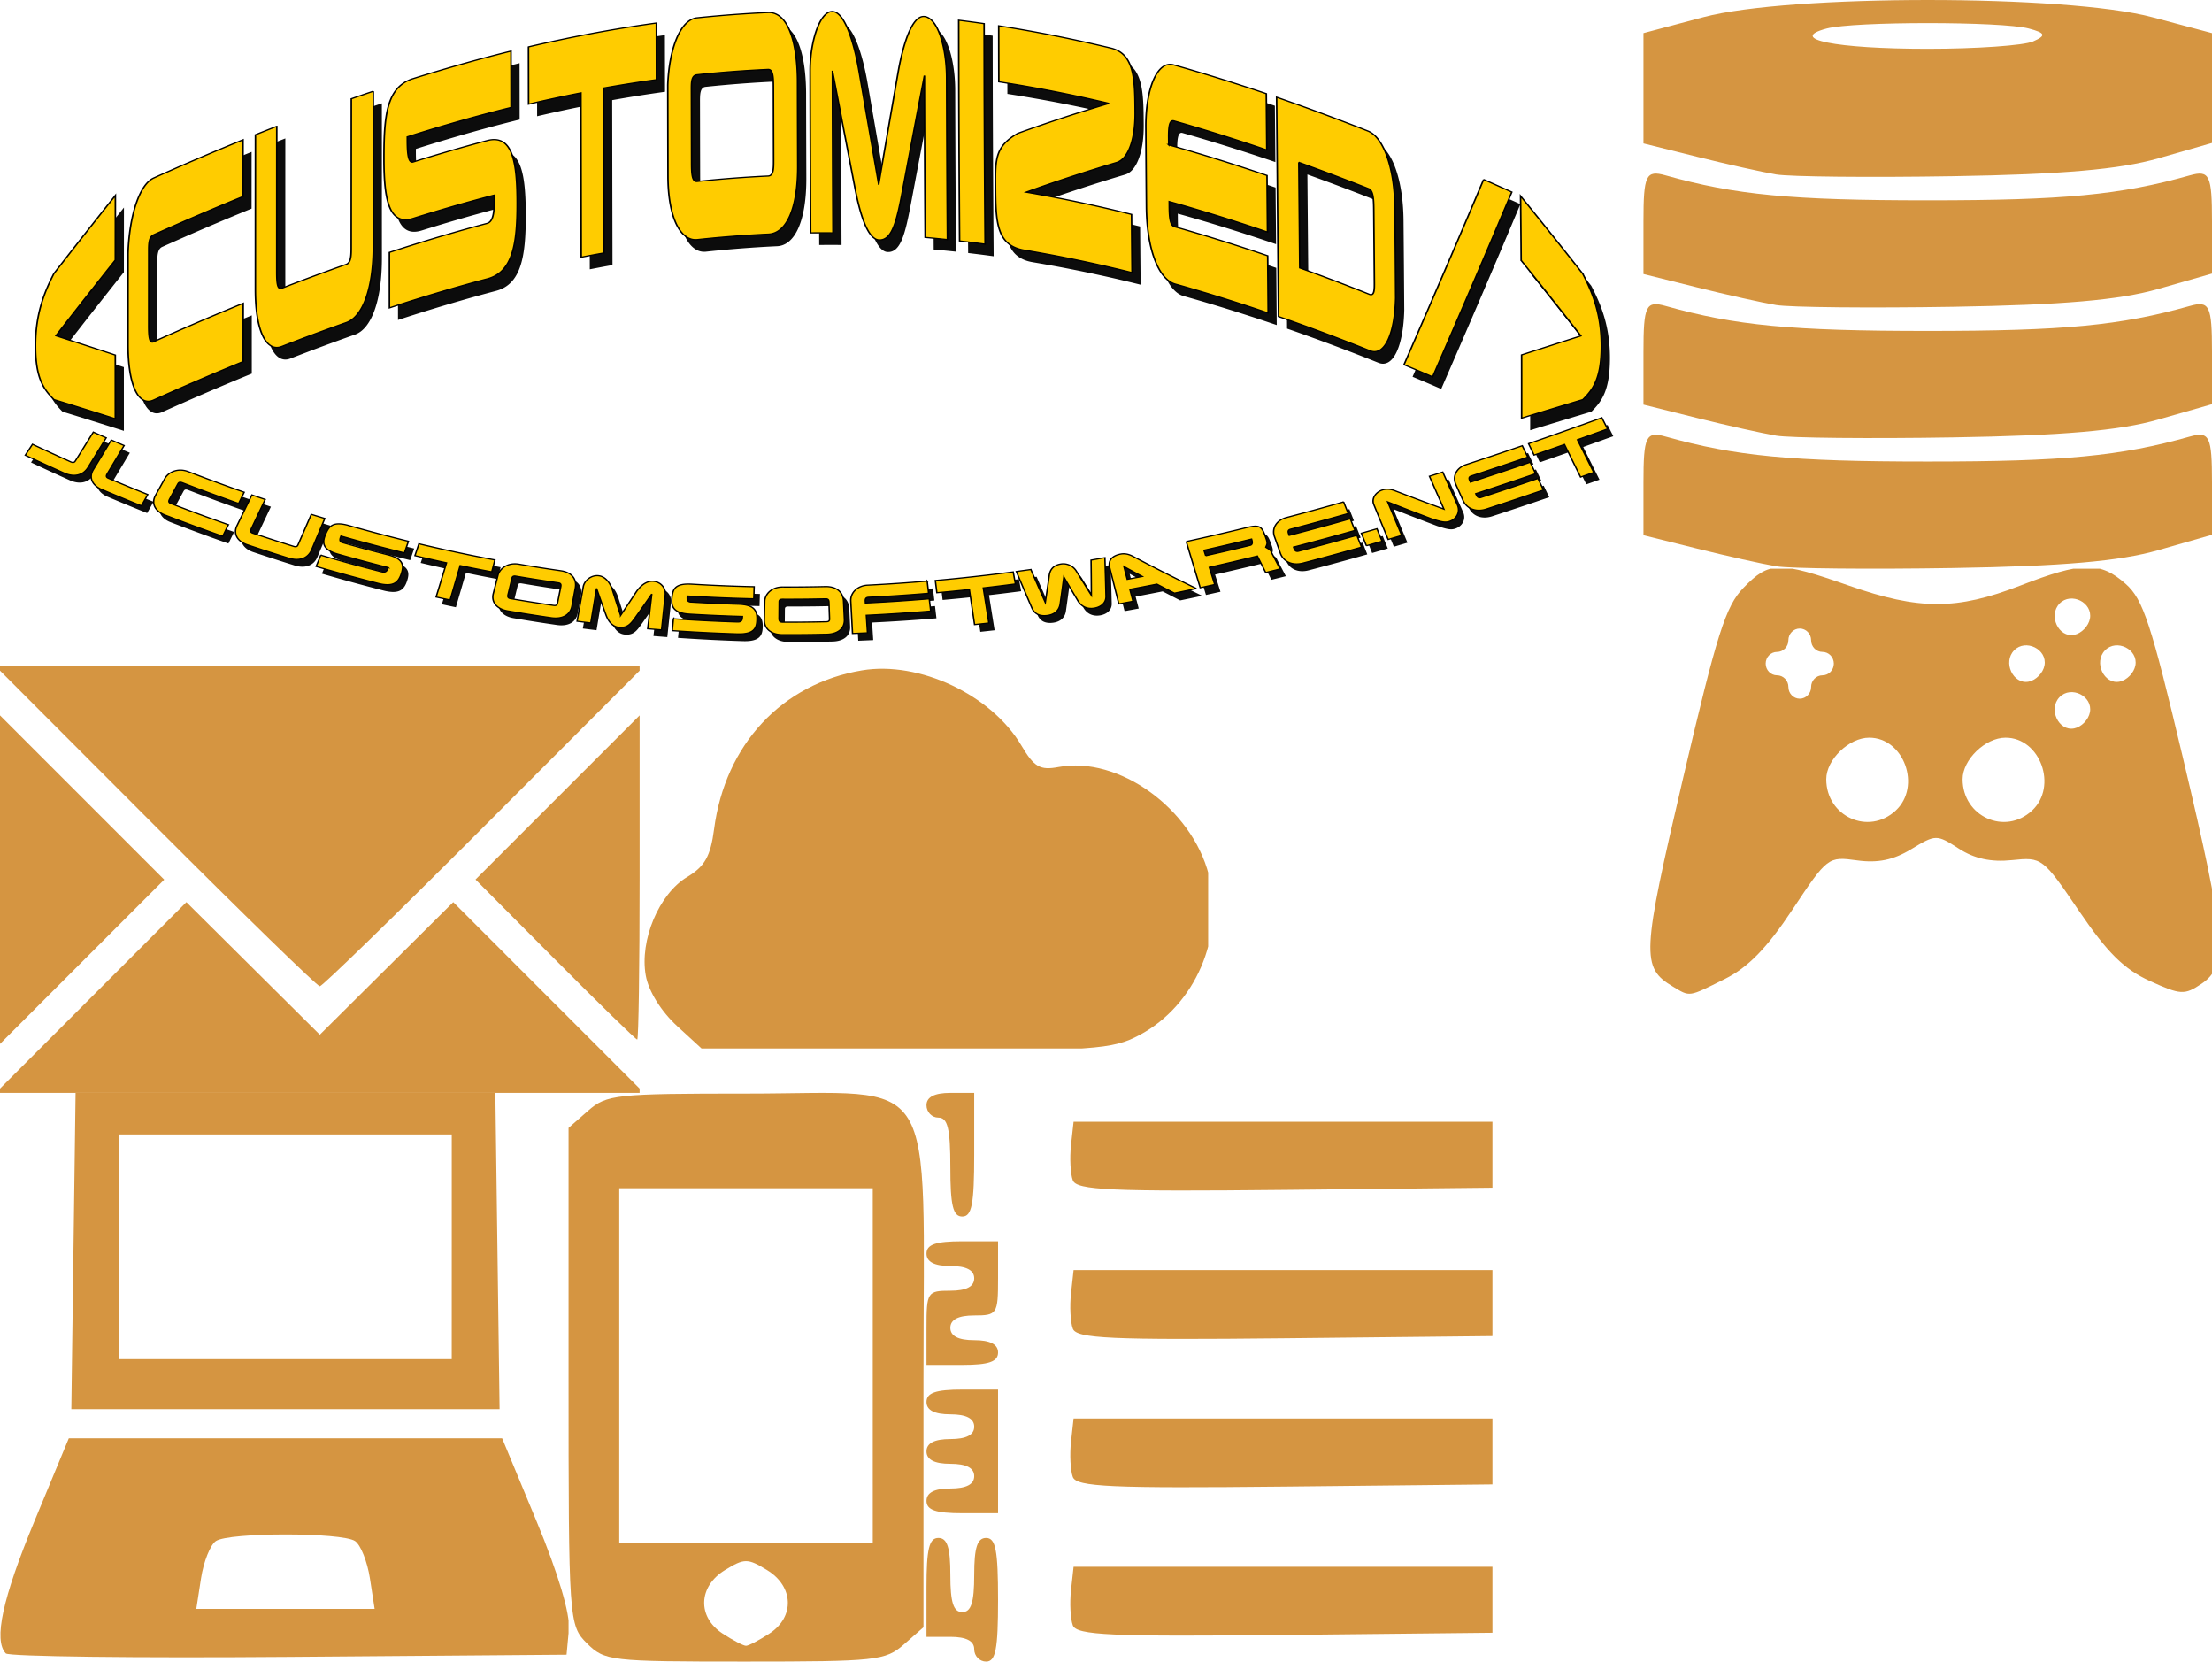<?xml version="1.0" encoding="UTF-8" standalone="no"?><svg width="249" height="187" viewBox="0 0 249 187" xmlns="http://www.w3.org/2000/svg" xmlns:xlink="http://www.w3.org/1999/xlink"><svg width="185" height="75" viewBox="0 0 48.948 19.844" id="custom-software" xmlns="http://www.w3.org/2000/svg"><defs><filter id="aa" x="-.016" width="1.033" y="-.049" height="1.098" color-interpolation-filters="sRGB"><feGaussianBlur stdDeviation="1.818"/></filter><filter id="ab" x="-.014" width="1.028" y="-.086" height="1.172" color-interpolation-filters="sRGB"><feGaussianBlur stdDeviation="1.701"/></filter></defs><g font-weight="400" font-family="Terminator Real NFI" letter-spacing="0" word-spacing="0" stroke-width=".265"><g transform="matrix(.175 0 0 .136 -1.345 -24.923)" style="line-height:1.25;-inkscape-font-specification:'Terminator Real NFI, Normal';font-variant-ligatures:normal;font-variant-caps:normal;font-variant-numeric:normal;font-feature-settings:normal;text-align:start" aria-label="&lt;CUSTOMIZED/>" font-size="19.756" opacity=".95" filter="url(#aa)"><path style="-inkscape-font-specification:'Terminator Real NFI, Normal';font-variant-ligatures:normal;font-variant-caps:normal;font-variant-numeric:normal;font-feature-settings:normal;text-align:start" d="M28.769 242.85a1752.994 1752.994 0 0 0-10.11 16.566c3.35 1.383 6.716 2.79 10.106 4.23 0 4.65.002 9.298.004 13.947a1025.482 1025.482 0 0 0-10.452-4.2c-1.74-2.27-3.132-4.619-3.132-11.799 0-6.851 1.447-11.585 3.135-15.796 3.463-5.734 6.95-11.438 10.458-17.1l-.01 14.153zM35.269 260.744c-.722.417-.815-1.238-.814-3.607l.003-16.183c0-1.578.002-3.159.834-3.639a431.797 431.797 0 0 1 15.207-8.38l.005-12.424a433.412 433.412 0 0 0-15.185 8.357c-2.498 1.438-4.178 8.485-4.384 16.5-.003 6.648-.004 13.293-.004 19.938 0 9.081 1.806 13.662 4.359 12.185a425.904 425.904 0 0 1 15.245-8.427l-.001-12.75a428.131 428.131 0 0 0-15.265 8.43zM68.915 239.99c0 1.775.001 3.415-.854 3.803a326.04 326.04 0 0 0-10.98 5.234c-.745.372-.84-1.287-.84-3.653 0-10.6.001-21.203.005-31.807a364.621 364.621 0 0 0-3.63 1.847c-.006 11.307-.009 22.612-.009 33.915 0 9.071 1.86 13.751 4.495 12.435a324.992 324.992 0 0 1 11.001-5.247c2.762-1.252 4.582-7.35 4.579-16.744-.004-11.297-.006-22.593-.007-33.89a298.26 298.26 0 0 0-3.743 1.65l-.017 32.458zM92.054 216.685c4.418-1.502 5.104 5.003 5.113 13.702.01 8.765-.704 15.08-5.047 16.554a222.932 222.932 0 0 0-6.384 2.276 268.822 268.822 0 0 0-10.315 4.099l-.005-12.15a269.194 269.194 0 0 1 10.311-4.097 230.59 230.59 0 0 1 6.303-2.248c1.214-.413 1.233-2.974 1.25-6.201a221.028 221.028 0 0 0-7.557 2.671c-2.1.784-4.188 1.595-6.265 2.431-4.148 1.67-4.97-4.224-4.972-13.05-.002-9.36.423-15.726 4.96-17.55a264.862 264.862 0 0 1 8.95-3.413c2.554-.92 5.126-1.793 7.715-2.617l.014 12.343a217.24 217.24 0 0 0-10.413 3.604c-2.432.907-4.848 1.85-7.25 2.828 0 2.562.001 5.908.99 5.51a264.568 264.568 0 0 1 8.96-3.418c1.21-.435 2.424-.86 3.642-1.274zM99.084 196.17c7.15-2.157 14.42-3.925 21.764-5.222l.016 12.406c-3.01.533-6.008 1.144-8.99 1.83.015 12.036.033 24.07.053 36.105-1.291.297-2.58.608-3.865.932l-.05-35.977c-2.989.752-5.961 1.577-8.913 2.467l-.015-12.54zM144.876 203.841c-.016-9.03-1.725-15.386-5.022-15.197-4.04.231-8.071.623-12.084 1.162-2.851.383-4.758 6.818-4.978 14.728.009 6.63.02 13.257.032 19.885.016 9.06 2.09 14.343 5.007 13.945a162.11 162.11 0 0 1 12.118-1.2c3.026-.184 4.99-5.527 4.966-14.905-.016-6.14-.03-12.279-.04-18.418zm-4.076 17.142c.004 1.772.008 3.406-.928 3.463-4.043.244-8.075.645-12.09 1.192-.823.113-.932-1.575-.936-3.938-.01-5.38-.02-10.761-.027-16.142-.002-1.573-.005-3.153.945-3.281 4.02-.543 8.057-.94 12.105-1.176.872-.05.896 1.985.9 4.016.008 5.288.019 10.577.031 15.866zM150.91 236.894a144.044 144.044 0 0 0-3.801.002c-.041-11.84-.071-23.68-.09-35.518-.006-3.958.638-8.08 1.654-10.584.598-1.476 1.326-2.39 2.125-2.376.175.003.347.053.515.146 1.932 1.064 3.345 7.756 4.038 12.966-.122-.91 3.461 25.64 3.34 24.73 1.085-8.124 2.17-16.188 3.269-24.278.733-5.493 2.254-12.74 4.497-12.467 2.282.278 3.782 6.78 3.795 13.436.022 11.8.066 23.604.132 35.412a165.276 165.276 0 0 0-3.79-.475c-.06-11.814-.102-23.625-.123-35.433-1.235 8.3-2.455 16.568-3.677 24.91-1.014 6.915-1.774 11.214-4.054 11.07-2.003-.128-3.306-6.065-4.135-11.665l-3.27-21.882-.521-3.499c.02 11.836.051 23.67.096 35.505zM176.63 191.078c.014 16.087.07 32.184.167 48.29-1.444-.255-2.89-.49-4.34-.708a9490.157 9490.157 0 0 1-.153-48.325c1.445.229 2.887.477 4.326.743zM198.237 196.444c4.05 1.254 4.067 7.11 4.099 14.224.027 5.977-1.248 10.094-3.141 10.805a253.278 253.278 0 0 0-15.416 6.504 196.17 196.17 0 0 1 17.945 4.872c.026 4.247.055 8.495.086 12.743a194.765 194.765 0 0 0-18.352-4.921c-4.771-1.028-4.851-6.274-4.889-14.152-.028-5.78-.034-8.588 3.798-11.419 5.23-2.42 10.402-4.59 15.524-6.557a191.39 191.39 0 0 0-18.754-4.729c-.01-4.086-.016-8.172-.02-12.257 6.446 1.29 12.828 2.94 19.12 4.887zM224.66 206.414l.082 12.33a282.447 282.447 0 0 0-13.33-5.45c-.828-.312-1.658-.62-2.49-.924-.803-.293-.894 1.622-.883 3.698l.008 1.559a228.304 228.304 0 0 1 4.823 1.794 279.47 279.47 0 0 1 11.908 4.903l.082 12.394a272.983 272.983 0 0 0-13.344-5.441 224.667 224.667 0 0 0-3.378-1.24l.007 1.105c.015 2.339.127 4.126.912 4.41a223.778 223.778 0 0 1 3.922 1.461 270.34 270.34 0 0 1 11.916 4.896l.082 12.523a264.12 264.12 0 0 0-13.342-5.428c-.829-.31-1.66-.615-2.493-.916-2.836-1.023-4.832-7.703-4.888-16.936-.036-5.805-.068-11.608-.096-17.41-.042-8.576 2.001-14.63 4.706-13.64a233.854 233.854 0 0 1 3.912 1.456c4 1.53 7.96 3.152 11.884 4.856zM226.735 255.21a311.439 311.439 0 0 1 15.543 7.48c2.56 1.318 4.254-3.796 4.401-11.501-.035-6.566-.076-13.135-.124-19.707-.065-8.981-1.988-15.564-4.612-16.892a350.09 350.09 0 0 0-15.528-7.4c.11 16.008.216 32.015.32 48.02zm3.458-33.755a347.608 347.608 0 0 1 11.888 5.77c.742.378.85 2.119.867 4.459.038 5.331.072 10.66.103 15.989.01 1.56.018 3.117-.837 2.678a327.994 327.994 0 0 0-11.865-5.79l-.156-23.106zM266.442 227.955c-4.404 13.527-8.92 27.008-13.47 40.47a384.817 384.817 0 0 0-4.875-2.67c4.577-13.511 9.12-27.025 13.55-40.554a602.03 602.03 0 0 1 4.795 2.754zM268.033 242.926a1302.524 1302.524 0 0 1 10.171 16.52c-3.355 1.38-6.71 2.76-10.096 4.166.007 4.62.008 9.237.002 13.85 3.496-1.379 6.967-2.727 10.432-4.07 1.74-2.245 3.146-4.594 3.144-11.77-.002-6.854-1.47-11.59-3.178-15.79a1412.12 1412.12 0 0 0-10.576-17.01c.04 4.705.074 9.406.1 14.104z"/></g><g style="line-height:1.25;-inkscape-font-specification:'Terminator Real NFI, Normal';font-variant-ligatures:normal;font-variant-caps:normal;font-variant-numeric:normal;font-feature-settings:normal;text-align:start" aria-label="&lt;CUSTOMIZED/>" font-size="19.756" fill="#fc0" stroke="#000"><path style="-inkscape-font-specification:'Terminator Real NFI, Normal';font-variant-ligatures:normal;font-variant-caps:normal;font-variant-numeric:normal;font-feature-settings:normal;text-align:start" d="M28.769 242.85a1752.994 1752.994 0 0 0-10.11 16.566c3.35 1.383 6.716 2.79 10.106 4.23 0 4.65.002 9.298.004 13.947a1025.482 1025.482 0 0 0-10.452-4.2c-1.74-2.27-3.132-4.619-3.132-11.799 0-6.851 1.447-11.585 3.135-15.796 3.463-5.734 6.95-11.438 10.458-17.1l-.01 14.153zM35.269 260.744c-.722.417-.815-1.238-.814-3.607l.003-16.183c0-1.578.002-3.159.834-3.639a431.797 431.797 0 0 1 15.207-8.38l.005-12.424a433.412 433.412 0 0 0-15.185 8.357c-2.498 1.438-4.178 8.485-4.384 16.5-.003 6.648-.004 13.293-.004 19.938 0 9.081 1.806 13.662 4.359 12.185a425.904 425.904 0 0 1 15.245-8.427l-.001-12.75a428.131 428.131 0 0 0-15.265 8.43zM68.915 239.99c0 1.775.001 3.415-.854 3.803a326.04 326.04 0 0 0-10.98 5.234c-.745.372-.84-1.287-.84-3.653 0-10.6.001-21.203.005-31.807a364.621 364.621 0 0 0-3.63 1.847c-.006 11.307-.009 22.612-.009 33.915 0 9.071 1.86 13.751 4.495 12.435a324.992 324.992 0 0 1 11.001-5.247c2.762-1.252 4.582-7.35 4.579-16.744-.004-11.297-.006-22.593-.007-33.89a298.26 298.26 0 0 0-3.743 1.65l-.017 32.458zM92.054 216.685c4.418-1.502 5.104 5.003 5.113 13.702.01 8.765-.704 15.08-5.047 16.554a222.932 222.932 0 0 0-6.384 2.276 268.822 268.822 0 0 0-10.315 4.099l-.005-12.15a269.194 269.194 0 0 1 10.311-4.097 230.59 230.59 0 0 1 6.303-2.248c1.214-.413 1.233-2.974 1.25-6.201a221.028 221.028 0 0 0-7.557 2.671c-2.1.784-4.188 1.595-6.265 2.431-4.148 1.67-4.97-4.224-4.972-13.05-.002-9.36.423-15.726 4.96-17.55a264.862 264.862 0 0 1 8.95-3.413c2.554-.92 5.126-1.793 7.715-2.617l.014 12.343a217.24 217.24 0 0 0-10.413 3.604c-2.432.907-4.848 1.85-7.25 2.828 0 2.562.001 5.908.99 5.51a264.568 264.568 0 0 1 8.96-3.418c1.21-.435 2.424-.86 3.642-1.274zM99.084 196.17c7.15-2.157 14.42-3.925 21.764-5.222l.016 12.406c-3.01.533-6.008 1.144-8.99 1.83.015 12.036.033 24.07.053 36.105-1.291.297-2.58.608-3.865.932l-.05-35.977c-2.989.752-5.961 1.577-8.913 2.467l-.015-12.54zM144.876 203.841c-.016-9.03-1.725-15.386-5.022-15.197-4.04.231-8.071.623-12.084 1.162-2.851.383-4.758 6.818-4.978 14.728.009 6.63.02 13.257.032 19.885.016 9.06 2.09 14.343 5.007 13.945a162.11 162.11 0 0 1 12.118-1.2c3.026-.184 4.99-5.527 4.966-14.905-.016-6.14-.03-12.279-.04-18.418zm-4.076 17.142c.004 1.772.008 3.406-.928 3.463-4.043.244-8.075.645-12.09 1.192-.823.113-.932-1.575-.936-3.938-.01-5.38-.02-10.761-.027-16.142-.002-1.573-.005-3.153.945-3.281 4.02-.543 8.057-.94 12.105-1.176.872-.05.896 1.985.9 4.016.008 5.288.019 10.577.031 15.866zM150.91 236.894a144.044 144.044 0 0 0-3.801.002c-.041-11.84-.071-23.68-.09-35.518-.006-3.958.638-8.08 1.654-10.584.598-1.476 1.326-2.39 2.125-2.376.175.003.347.053.515.146 1.932 1.064 3.345 7.756 4.038 12.966-.122-.91 3.461 25.64 3.34 24.73 1.085-8.124 2.17-16.188 3.269-24.278.733-5.493 2.254-12.74 4.497-12.467 2.282.278 3.782 6.78 3.795 13.436.022 11.8.066 23.604.132 35.412a165.276 165.276 0 0 0-3.79-.475c-.06-11.814-.102-23.625-.123-35.433-1.235 8.3-2.455 16.568-3.677 24.91-1.014 6.915-1.774 11.214-4.054 11.07-2.003-.128-3.306-6.065-4.135-11.665l-3.27-21.882-.521-3.499c.02 11.836.051 23.67.096 35.505zM176.63 191.078c.014 16.087.07 32.184.167 48.29-1.444-.255-2.89-.49-4.34-.708a9490.157 9490.157 0 0 1-.153-48.325c1.445.229 2.887.477 4.326.743zM198.237 196.444c4.05 1.254 4.067 7.11 4.099 14.224.027 5.977-1.248 10.094-3.141 10.805a253.278 253.278 0 0 0-15.416 6.504 196.17 196.17 0 0 1 17.945 4.872c.026 4.247.055 8.495.086 12.743a194.765 194.765 0 0 0-18.352-4.921c-4.771-1.028-4.851-6.274-4.889-14.152-.028-5.78-.034-8.588 3.798-11.419 5.23-2.42 10.402-4.59 15.524-6.557a191.39 191.39 0 0 0-18.754-4.729c-.01-4.086-.016-8.172-.02-12.257 6.446 1.29 12.828 2.94 19.12 4.887zM224.66 206.414l.082 12.33a282.447 282.447 0 0 0-13.33-5.45c-.828-.312-1.658-.62-2.49-.924-.803-.293-.894 1.622-.883 3.698l.008 1.559a228.304 228.304 0 0 1 4.823 1.794 279.47 279.47 0 0 1 11.908 4.903l.082 12.394a272.983 272.983 0 0 0-13.344-5.441 224.667 224.667 0 0 0-3.378-1.24l.007 1.105c.015 2.339.127 4.126.912 4.41a223.778 223.778 0 0 1 3.922 1.461 270.34 270.34 0 0 1 11.916 4.896l.082 12.523a264.12 264.12 0 0 0-13.342-5.428c-.829-.31-1.66-.615-2.493-.916-2.836-1.023-4.832-7.703-4.888-16.936-.036-5.805-.068-11.608-.096-17.41-.042-8.576 2.001-14.63 4.706-13.64a233.854 233.854 0 0 1 3.912 1.456c4 1.53 7.96 3.152 11.884 4.856zM226.735 255.21a311.439 311.439 0 0 1 15.543 7.48c2.56 1.318 4.254-3.796 4.401-11.501-.035-6.566-.076-13.135-.124-19.707-.065-8.981-1.988-15.564-4.612-16.892a350.09 350.09 0 0 0-15.528-7.4c.11 16.008.216 32.015.32 48.02zm3.458-33.755a347.608 347.608 0 0 1 11.888 5.77c.742.378.85 2.119.867 4.459.038 5.331.072 10.66.103 15.989.01 1.56.018 3.117-.837 2.678a327.994 327.994 0 0 0-11.865-5.79l-.156-23.106zM266.442 227.955c-4.404 13.527-8.92 27.008-13.47 40.47a384.817 384.817 0 0 0-4.875-2.67c4.577-13.511 9.12-27.025 13.55-40.554a602.03 602.03 0 0 1 4.795 2.754zM268.033 242.926a1302.524 1302.524 0 0 1 10.171 16.52c-3.355 1.38-6.71 2.76-10.096 4.166.007 4.62.008 9.237.002 13.85 3.496-1.379 6.967-2.727 10.432-4.07 1.74-2.245 3.146-4.594 3.144-11.77-.002-6.854-1.47-11.59-3.178-15.79a1412.12 1412.12 0 0 0-10.576-17.01c.04 4.705.074 9.406.1 14.104z" transform="matrix(.175 0 0 .136 -1.6 -25.283)"/></g><g style="line-height:1.25;-inkscape-font-specification:'Terminator Real NFI, Normal';font-variant-ligatures:normal;font-variant-caps:normal;font-variant-numeric:normal;font-feature-settings:normal;text-align:start" aria-label="JLCUSTOMSOFTWARE.NET" font-size="14.111" opacity=".95" filter="url(#ab)" transform="matrix(.161 0 0 .136 .639 -16.378)"><path style="-inkscape-font-specification:'Terminator Real NFI, Normal';font-variant-ligatures:normal;font-variant-caps:normal;font-variant-numeric:normal;font-feature-settings:normal;text-align:start" d="M11.106 222.798c-.178.337-.343.65-.895.357a379.392 379.392 0 0 1-7.112-3.864l-1.332 2.392c2.38 1.327 4.777 2.63 7.188 3.906 1.8.954 3.505.544 4.433-1.248l3.35-6.47c-.794-.41-1.588-.825-2.38-1.242zM17.137 226.73c-.495-.25-.393-.61-.164-1.063l3.08-6.101c-.791-.399-1.58-.8-2.368-1.205l-3.33 6.479c-.891 1.732-.206 3.454 1.565 4.344a353.46 353.46 0 0 0 7.336 3.581l1.173-2.475a351.704 351.704 0 0 1-7.292-3.56zM28.706 232.266c-.504-.23-.415-.594-.203-1.056l1.45-3.156c.142-.308.283-.615.856-.353a323.912 323.912 0 0 0 10.429 4.551l1.023-2.463a321.566 321.566 0 0 1-10.33-4.509c-1.7-.777-3.399-.143-4.259 1.326l-1.817 3.873c-.827 1.763-.079 3.46 1.726 4.284 3.54 1.618 7.11 3.175 10.706 4.668l1.05-2.528a328.32 328.32 0 0 1-10.63-4.637zM52.275 241.175c-.13.357-.251.69-.838.474a306.82 306.82 0 0 1-7.569-2.89c-.515-.206-.445-.573-.256-1.045l2.533-6.341c-.82-.328-1.638-.66-2.455-.994l-2.76 6.738c-.737 1.801.096 3.458 1.941 4.19a309.766 309.766 0 0 0 7.65 2.92c1.919.704 3.553.065 4.226-1.835l2.43-6.86c-.836-.296-1.67-.595-2.502-.899l-2.4 6.542zM68.852 243.496c2.924.88 2.99 2.351 2.47 4.165-.515 1.793-1.366 2.956-4.315 2.07a290.374 290.374 0 0 1-11.428-3.7l.854-2.465a287.064 287.064 0 0 0 11.271 3.65c.818.245.989-.28 1.199-.937a283.167 283.167 0 0 1-9.316-2.949c-2.825-.947-2.927-2.443-2.307-4.218.669-1.915 1.384-3.023 4.397-2.012a273.427 273.427 0 0 0 10.97 3.429l-.737 2.546a277.308 277.308 0 0 1-11.738-3.685c-.176.52-.407 1.203.258 1.427 2.794.937 5.601 1.83 8.422 2.68zM74.585 241.081a259.147 259.147 0 0 0 14.057 3.533l-.576 2.604a253.083 253.083 0 0 1-5.846-1.366l-1.855 7.536a256.575 256.575 0 0 1-2.595-.654l1.924-7.489c-1.952-.5-3.899-1.025-5.84-1.57zM103.52 250.78c.301-1.926-.588-3.441-2.692-3.799-2.588-.44-5.168-.92-7.741-1.44-1.821-.369-3.331.644-3.84 2.267l-.902 4.18c-.41 1.902.703 3.389 2.657 3.784 2.684.543 5.377 1.044 8.077 1.503 2.022.344 3.514-.586 3.826-2.577zm-3.271 3.172c-.063.376-.122.725-.74.62a259.234 259.234 0 0 1-7.978-1.486c-.544-.11-.54-.484-.438-.982l.697-3.4c.068-.333.136-.663.751-.538a254.16 254.16 0 0 0 7.838 1.458c.564.096.506.529.434.96l-.564 3.368zM106.383 258.41c-.845-.118-1.69-.242-2.534-.37l1.142-7.561c.202-1.34 1.476-2.601 2.85-2.407 1.404.198 2.23 1.898 2.559 3.165.485 1.84.985 3.68 1.501 5.52a360.32 360.32 0 0 0 2.812-5c.62-1.139 1.785-2.612 3.237-2.467 1.479.148 2.34 1.583 2.21 3.017l-.686 7.617a261.99 261.99 0 0 1-2.564-.244l.762-7.61a338.945 338.945 0 0 1-3.056 5.17c-.858 1.422-1.5 2.306-3.03 2.122-1.346-.163-2.04-1.535-2.421-2.794a340.819 340.819 0 0 1-1.714-5.73zM133.684 254.308c3.05.112 3.488 1.518 3.445 3.406-.042 1.864-.57 3.208-3.654 3.096-4.012-.147-8.02-.385-12.02-.715l.214-2.602a259.6 259.6 0 0 0 11.844.706c.855.031.887-.52.924-1.21a258.256 258.256 0 0 1-9.768-.51c-2.976-.213-3.446-1.64-3.286-3.513.172-2.023.589-3.272 3.754-3.046 3.817.272 7.64.457 11.466.554l-.068 2.652a254.25 254.25 0 0 1-12.283-.61c-.04.547-.095 1.267.606 1.317 2.939.209 5.881.368 8.826.475zM153.14 253.655c-.025-.62-.161-1.178-.403-1.646-.518-1.002-1.518-1.598-2.974-1.559-2.624.071-5.249.101-7.873.09-1.858-.009-3.143 1.277-3.327 2.969l-.075 4.274c-.034 1.946 1.347 3.189 3.34 3.198 2.74.012 5.479-.018 8.217-.092 1.427-.04 2.49-.637 2.97-1.678.208-.451.308-.985.283-1.594zm-2.593 3.747c.011.38.022.734-.605.75-2.704.074-5.41.104-8.115.091-.556-.003-.624-.37-.62-.878l.024-3.471c.002-.34.005-.677.633-.674 2.657.012 5.315-.018 7.971-.09.572-.015.6.42.612.858l.1 3.414zM168.615 249.253l.264 2.667c-3.702.367-7.41.66-11.123.874-.558.032-.604.458-.58.909l.02.338c3.94-.219 7.875-.525 11.803-.914l.266 2.68c-3.96.393-7.93.702-11.906.923l.213 3.846c-.923.051-1.847.098-2.771.14l-.32-7.09c-.085-1.86 1.267-3.387 3.12-3.494 3.676-.216 7.348-.51 11.014-.879zM170.123 249.113a290.414 290.414 0 0 0 14.406-1.878l.41 2.635c-1.982.308-3.965.597-5.95.865l1.037 7.689c-.881.118-1.763.233-2.646.344l-.966-7.669c-2.001.252-4.005.484-6.01.694zM187.796 246.709a859.087 859.087 0 0 0 2.668 7.206c.257-1.982.503-3.963.738-5.944.16-1.347.86-2.23 2.169-2.472 1.13-.21 2.26.45 2.827 1.547a602.29 602.29 0 0 0 2.788 5.294 895.93 895.93 0 0 0-.054-7.692c.853-.173 1.705-.35 2.557-.53.08 2.821.147 5.643.202 8.467.034 1.362-.85 2.323-2.159 2.582-1.294.257-2.386-.34-3.009-1.558a622.215 622.215 0 0 1-2.626-5.265 580.025 580.025 0 0 1-.679 5.876c-.16 1.362-.953 2.308-2.311 2.54-1.387.237-2.425-.254-2.925-1.644a850.116 850.116 0 0 1-2.87-7.972c.895-.141 1.79-.286 2.684-.435zM202.38 246.296l1.688 7.94c.873-.185 1.746-.374 2.617-.566l-.577-2.62c1.67-.368 3.337-.749 5.002-1.14 1.076.664 2.158 1.324 3.246 1.98 1.358-.331 2.714-.67 4.067-1.015a341.332 341.332 0 0 1-11.738-7.043c-.799-.499-1.533-.667-2.28-.502-1.298.286-2.409 1.158-2.03 2.938zm2.628-.237c1.126.73 2.26 1.455 3.4 2.174-.927.212-1.855.42-2.783.625zM216.538 240.59a381.356 381.356 0 0 0 11.344-3.104c2.487-.72 2.717.05 3.424 2.437.34 1.15.159 1.277-.05 1.912.407.336.858.467 1.063 1.157.527 1.197 1.056 2.394 1.586 3.59-.89.265-1.78.527-2.67.787-.513-1.203-1.025-2.406-1.536-3.61a414.547 414.547 0 0 1-8.889 2.469l.998 3.765c-.893.237-1.788.471-2.684.702l-2.586-10.106zm3.6 3.1a385.818 385.818 0 0 0 8.237-2.279c.473-.136.425-.754.249-1.364a408.344 408.344 0 0 1-8.805 2.443zM245.652 231.91l.852 2.542a463.766 463.766 0 0 1-10.664 3.436c-.536.165-.479.59-.346 1.021l.1.324a464.227 464.227 0 0 0 11.295-3.63l.857 2.554a468.097 468.097 0 0 1-11.348 3.647l.07.23c.15.485.329.829.857.666 3.608-1.114 7.201-2.273 10.78-3.473l.865 2.582a474.679 474.679 0 0 1-10.842 3.492c-1.926.595-3.611-.272-4.188-2.19l-1.087-3.62c-.536-1.784.408-3.598 2.2-4.15 3.545-1.1 7.078-2.244 10.599-3.43zM249.862 241.509l-.924-2.74c.962-.325 1.923-.653 2.883-.983l.941 2.735c-.965.332-1.932.661-2.9.988zM251.228 232.468c-.453-1.306.38-2.745 1.654-3.194.724-.256 1.477-.179 2.332.22a519.962 519.962 0 0 0 8.992 3.993l-2.674-7.197c.821-.305 1.642-.612 2.461-.92l2.707 7.184c.587 1.559-.141 3.13-1.492 3.632-.73.271-1.322.174-3.307-.586a512.127 512.127 0 0 1-8.09-3.692l2.589 7.346c-.837.295-1.676.588-2.515.879zM278.704 219.612l1.008 2.486a660.424 660.424 0 0 1-10.442 4.13c-.525.202-.438.622-.276 1.044l.121.316c3.697-1.42 7.38-2.877 11.052-4.365l1.013 2.499a659.151 659.151 0 0 1-11.085 4.378l.086.224c.183.474.386.804.901.606a661.856 661.856 0 0 0 10.522-4.161l1.023 2.524a662.725 662.725 0 0 1-10.565 4.179c-1.875.722-3.615-.024-4.326-1.898l-1.34-3.537c-.661-1.742.156-3.62 1.914-4.298a659.461 659.461 0 0 0 10.394-4.127zM279.865 219.156a793.941 793.941 0 0 0 13.561-5.674l1.052 2.45a842.787 842.787 0 0 1-5.565 2.365l3.01 7.156c-.811.341-1.623.681-2.436 1.02l-2.976-7.14c-1.873.781-3.75 1.555-5.629 2.32z"/></g><g style="line-height:1.25;-inkscape-font-specification:'Terminator Real NFI, Normal';font-variant-ligatures:normal;font-variant-caps:normal;font-variant-numeric:normal;font-feature-settings:normal;text-align:start" aria-label="JLCUSTOMSOFTWARE.NET" font-size="14.111" fill="#fc0" stroke="#000"><path style="-inkscape-font-specification:'Terminator Real NFI, Normal';font-variant-ligatures:normal;font-variant-caps:normal;font-variant-numeric:normal;font-feature-settings:normal;text-align:start" d="M11.106 222.798c-.178.337-.343.65-.895.357a379.392 379.392 0 0 1-7.112-3.864l-1.332 2.392c2.38 1.327 4.777 2.63 7.188 3.906 1.8.954 3.505.544 4.433-1.248l3.35-6.47c-.794-.41-1.588-.825-2.38-1.242zM17.137 226.73c-.495-.25-.393-.61-.164-1.063l3.08-6.101c-.791-.399-1.58-.8-2.368-1.205l-3.33 6.479c-.891 1.732-.206 3.454 1.565 4.344a353.46 353.46 0 0 0 7.336 3.581l1.173-2.475a351.704 351.704 0 0 1-7.292-3.56zM28.706 232.266c-.504-.23-.415-.594-.203-1.056l1.45-3.156c.142-.308.283-.615.856-.353a323.912 323.912 0 0 0 10.429 4.551l1.023-2.463a321.566 321.566 0 0 1-10.33-4.509c-1.7-.777-3.399-.143-4.259 1.326l-1.817 3.873c-.827 1.763-.079 3.46 1.726 4.284 3.54 1.618 7.11 3.175 10.706 4.668l1.05-2.528a328.32 328.32 0 0 1-10.63-4.637zM52.275 241.175c-.13.357-.251.69-.838.474a306.82 306.82 0 0 1-7.569-2.89c-.515-.206-.445-.573-.256-1.045l2.533-6.341c-.82-.328-1.638-.66-2.455-.994l-2.76 6.738c-.737 1.801.096 3.458 1.941 4.19a309.766 309.766 0 0 0 7.65 2.92c1.919.704 3.553.065 4.226-1.835l2.43-6.86c-.836-.296-1.67-.595-2.502-.899l-2.4 6.542zM68.852 243.496c2.924.88 2.99 2.351 2.47 4.165-.515 1.793-1.366 2.956-4.315 2.07a290.374 290.374 0 0 1-11.428-3.7l.854-2.465a287.064 287.064 0 0 0 11.271 3.65c.818.245.989-.28 1.199-.937a283.167 283.167 0 0 1-9.316-2.949c-2.825-.947-2.927-2.443-2.307-4.218.669-1.915 1.384-3.023 4.397-2.012a273.427 273.427 0 0 0 10.97 3.429l-.737 2.546a277.308 277.308 0 0 1-11.738-3.685c-.176.52-.407 1.203.258 1.427 2.794.937 5.601 1.83 8.422 2.68zM74.585 241.081a259.147 259.147 0 0 0 14.057 3.533l-.576 2.604a253.083 253.083 0 0 1-5.846-1.366l-1.855 7.536a256.575 256.575 0 0 1-2.595-.654l1.924-7.489c-1.952-.5-3.899-1.025-5.84-1.57zM103.52 250.78c.301-1.926-.588-3.441-2.692-3.799-2.588-.44-5.168-.92-7.741-1.44-1.821-.369-3.331.644-3.84 2.267l-.902 4.18c-.41 1.902.703 3.389 2.657 3.784 2.684.543 5.377 1.044 8.077 1.503 2.022.344 3.514-.586 3.826-2.577zm-3.271 3.172c-.063.376-.122.725-.74.62a259.234 259.234 0 0 1-7.978-1.486c-.544-.11-.54-.484-.438-.982l.697-3.4c.068-.333.136-.663.751-.538a254.16 254.16 0 0 0 7.838 1.458c.564.096.506.529.434.96l-.564 3.368zM106.383 258.41c-.845-.118-1.69-.242-2.534-.37l1.142-7.561c.202-1.34 1.476-2.601 2.85-2.407 1.404.198 2.23 1.898 2.559 3.165.485 1.84.985 3.68 1.501 5.52a360.32 360.32 0 0 0 2.812-5c.62-1.139 1.785-2.612 3.237-2.467 1.479.148 2.34 1.583 2.21 3.017l-.686 7.617a261.99 261.99 0 0 1-2.564-.244l.762-7.61a338.945 338.945 0 0 1-3.056 5.17c-.858 1.422-1.5 2.306-3.03 2.122-1.346-.163-2.04-1.535-2.421-2.794a340.819 340.819 0 0 1-1.714-5.73zM133.684 254.308c3.05.112 3.488 1.518 3.445 3.406-.042 1.864-.57 3.208-3.654 3.096-4.012-.147-8.02-.385-12.02-.715l.214-2.602a259.6 259.6 0 0 0 11.844.706c.855.031.887-.52.924-1.21a258.256 258.256 0 0 1-9.768-.51c-2.976-.213-3.446-1.64-3.286-3.513.172-2.023.589-3.272 3.754-3.046 3.817.272 7.64.457 11.466.554l-.068 2.652a254.25 254.25 0 0 1-12.283-.61c-.04.547-.095 1.267.606 1.317 2.939.209 5.881.368 8.826.475zM153.14 253.655c-.025-.62-.161-1.178-.403-1.646-.518-1.002-1.518-1.598-2.974-1.559-2.624.071-5.249.101-7.873.09-1.858-.009-3.143 1.277-3.327 2.969l-.075 4.274c-.034 1.946 1.347 3.189 3.34 3.198 2.74.012 5.479-.018 8.217-.092 1.427-.04 2.49-.637 2.97-1.678.208-.451.308-.985.283-1.594zm-2.593 3.747c.011.38.022.734-.605.75-2.704.074-5.41.104-8.115.091-.556-.003-.624-.37-.62-.878l.024-3.471c.002-.34.005-.677.633-.674 2.657.012 5.315-.018 7.971-.09.572-.015.6.42.612.858l.1 3.414zM168.615 249.253l.264 2.667c-3.702.367-7.41.66-11.123.874-.558.032-.604.458-.58.909l.02.338c3.94-.219 7.875-.525 11.803-.914l.266 2.68c-3.96.393-7.93.702-11.906.923l.213 3.846c-.923.051-1.847.098-2.771.14l-.32-7.09c-.085-1.86 1.267-3.387 3.12-3.494 3.676-.216 7.348-.51 11.014-.879zM170.123 249.113a290.414 290.414 0 0 0 14.406-1.878l.41 2.635c-1.982.308-3.965.597-5.95.865l1.037 7.689c-.881.118-1.763.233-2.646.344l-.966-7.669c-2.001.252-4.005.484-6.01.694zM187.796 246.709a859.087 859.087 0 0 0 2.668 7.206c.257-1.982.503-3.963.738-5.944.16-1.347.86-2.23 2.169-2.472 1.13-.21 2.26.45 2.827 1.547a602.29 602.29 0 0 0 2.788 5.294 895.93 895.93 0 0 0-.054-7.692c.853-.173 1.705-.35 2.557-.53.08 2.821.147 5.643.202 8.467.034 1.362-.85 2.323-2.159 2.582-1.294.257-2.386-.34-3.009-1.558a622.215 622.215 0 0 1-2.626-5.265 580.025 580.025 0 0 1-.679 5.876c-.16 1.362-.953 2.308-2.311 2.54-1.387.237-2.425-.254-2.925-1.644a850.116 850.116 0 0 1-2.87-7.972c.895-.141 1.79-.286 2.684-.435zM202.38 246.296l1.688 7.94c.873-.185 1.746-.374 2.617-.566l-.577-2.62c1.67-.368 3.337-.749 5.002-1.14 1.076.664 2.158 1.324 3.246 1.98 1.358-.331 2.714-.67 4.067-1.015a341.332 341.332 0 0 1-11.738-7.043c-.799-.499-1.533-.667-2.28-.502-1.298.286-2.409 1.158-2.03 2.938zm2.628-.237c1.126.73 2.26 1.455 3.4 2.174-.927.212-1.855.42-2.783.625zM216.538 240.59a381.356 381.356 0 0 0 11.344-3.104c2.487-.72 2.717.05 3.424 2.437.34 1.15.159 1.277-.05 1.912.407.336.858.467 1.063 1.157.527 1.197 1.056 2.394 1.586 3.59-.89.265-1.78.527-2.67.787-.513-1.203-1.025-2.406-1.536-3.61a414.547 414.547 0 0 1-8.889 2.469l.998 3.765c-.893.237-1.788.471-2.684.702l-2.586-10.106zm3.6 3.1a385.818 385.818 0 0 0 8.237-2.279c.473-.136.425-.754.249-1.364a408.344 408.344 0 0 1-8.805 2.443zM245.652 231.91l.852 2.542a463.766 463.766 0 0 1-10.664 3.436c-.536.165-.479.59-.346 1.021l.1.324a464.227 464.227 0 0 0 11.295-3.63l.857 2.554a468.097 468.097 0 0 1-11.348 3.647l.07.23c.15.485.329.829.857.666 3.608-1.114 7.201-2.273 10.78-3.473l.865 2.582a474.679 474.679 0 0 1-10.842 3.492c-1.926.595-3.611-.272-4.188-2.19l-1.087-3.62c-.536-1.784.408-3.598 2.2-4.15 3.545-1.1 7.078-2.244 10.599-3.43zM249.862 241.509l-.924-2.74c.962-.325 1.923-.653 2.883-.983l.941 2.735c-.965.332-1.932.661-2.9.988zM251.228 232.468c-.453-1.306.38-2.745 1.654-3.194.724-.256 1.477-.179 2.332.22a519.962 519.962 0 0 0 8.992 3.993l-2.674-7.197c.821-.305 1.642-.612 2.461-.92l2.707 7.184c.587 1.559-.141 3.13-1.492 3.632-.73.271-1.322.174-3.307-.586a512.127 512.127 0 0 1-8.09-3.692l2.589 7.346c-.837.295-1.676.588-2.515.879zM278.704 219.612l1.008 2.486a660.424 660.424 0 0 1-10.442 4.13c-.525.202-.438.622-.276 1.044l.121.316c3.697-1.42 7.38-2.877 11.052-4.365l1.013 2.499a659.151 659.151 0 0 1-11.085 4.378l.086.224c.183.474.386.804.901.606a661.856 661.856 0 0 0 10.522-4.161l1.023 2.524a662.725 662.725 0 0 1-10.565 4.179c-1.875.722-3.615-.024-4.326-1.898l-1.34-3.537c-.661-1.742.156-3.62 1.914-4.298a659.461 659.461 0 0 0 10.394-4.127zM279.865 219.156a793.941 793.941 0 0 0 13.561-5.674l1.052 2.45a842.787 842.787 0 0 1-5.565 2.365l3.01 7.156c-.811.341-1.623.681-2.436 1.02l-2.976-7.14c-1.873.781-3.75 1.555-5.629 2.32z" transform="matrix(.161 0 0 .136 .468 -16.594)"/></g></g></svg><svg width="64" height="64" viewBox="0 0 64 64" id="database" x="185" xmlns="http://www.w3.org/2000/svg"><path d="M14.933 63.728c-1.564-.262-5.564-1.155-8.889-1.984L0 60.237v-5.903c0-5.236.281-5.824 2.489-5.202C10.327 51.34 16.666 51.943 32 51.943s21.673-.603 29.511-2.811C63.718 48.51 64 49.097 64 54.308v5.878l-6.044 1.73c-4.368 1.25-10.778 1.808-23.112 2.009-9.386.153-18.346.064-19.91-.197zm0-14.7c-1.564-.261-5.564-1.153-8.889-1.982L0 45.538v-5.903c0-5.236.281-5.824 2.489-5.202C10.327 36.64 16.666 37.245 32 37.245s21.673-.604 29.511-2.812C63.718 33.81 64 34.398 64 39.61v5.878l-6.044 1.73c-4.368 1.25-10.778 1.807-23.112 2.008-9.386.153-18.346.065-19.91-.197zm0-14.698c-1.564-.262-5.564-1.154-8.889-1.983L0 30.84v-5.904c0-5.236.281-5.824 2.489-5.202 7.838 2.208 14.177 2.812 29.511 2.812s21.673-.604 29.511-2.812c2.207-.622 2.489-.035 2.489 5.177v5.878l-6.044 1.73c-4.368 1.25-10.778 1.807-23.112 2.008-9.386.154-18.346.065-19.91-.197zm0-14.699c-1.564-.262-5.564-1.154-8.889-1.983L0 16.141V3.726L6.756 1.93c9.68-2.573 40.808-2.573 50.488 0L64 3.726V16.09l-6.044 1.73c-4.368 1.25-10.778 1.807-23.112 2.009-9.386.153-18.346.064-19.91-.198zm28.92-14.966c1.513-.66 1.417-.955-.472-1.455-3.071-.812-19.69-.812-22.762 0C16.143 4.394 21.625 5.494 32 5.494c5.476 0 10.81-.373 11.853-.829z" fill="#d59541"/></svg><svg width="72" height="48" viewBox="0 0 72 48" id="envelope" y="75" xmlns="http://www.w3.org/2000/svg"><path d="M10.246 37.265l10.735-10.734 7.51 7.46L36 41.45l7.51-7.46 7.51-7.46 10.734 10.735L72.488 48H-.488zM0 24V5.514l9.243 9.243L18.486 24l-9.243 9.243L0 42.486zm62.493 8.993l-8.965-9.007 9.236-9.236L72 5.514v18.243C72 33.79 71.878 42 71.73 42c-.15 0-4.306-4.053-9.237-9.007zM17.5 18L-.48 0h72.96L54.5 18C44.611 27.9 36.286 36 36 36c-.286 0-8.611-8.1-18.5-18z" fill="#d59541"/></svg><svg width="64" height="64" viewBox="0 0 64 64" id="laptop" y="123" xmlns="http://www.w3.org/2000/svg"><path d="M.652 63.083C-.75 61.608.28 56.867 3.896 48.148l3.85-9.28h48.776l3.888 9.37c2.422 5.835 3.79 10.428 3.626 12.179l-.261 2.81-31.259.246c-17.192.136-31.53-.04-31.864-.39zm40.989-8.446c-.292-1.89-1.047-3.781-1.677-4.202-1.49-.993-14.171-.993-15.66 0-.63.42-1.385 2.311-1.677 4.202l-.53 3.437H42.17zM8.272 17.554L8.514-.481h47.24l.241 18.035.242 18.035H8.03zm42.58-.234V4.672H13.415v25.296h37.435z" fill="#d59541"/></svg><svg width="40" height="64" viewBox="0 0 40 64" id="mobile" x="64" y="123" xmlns="http://www.w3.org/2000/svg"><path d="M2.068 61.945C.035 59.925 0 59.416 0 31.914V3.937l2.202-1.93C4.279.186 5.292.077 20.11.077c21.834 0 19.843-3.22 19.843 32.086v27.976l-2.202 1.93C35.674 63.892 34.66 64 19.843 64c-15.188 0-15.775-.068-17.775-2.055zm20.55-1.103c2.862-1.87 2.735-5.3-.264-7.134-2.203-1.347-2.553-1.347-4.756 0-2.998 1.834-3.125 5.264-.264 7.134 1.163.76 2.352 1.382 2.642 1.382.29 0 1.48-.622 2.642-1.382zm11.627-30.135V10.73H5.708v39.952h28.538z" fill="#d59541"/></svg><svg width="64" height="64" viewBox="0 0 64 64" id="projects" x="104" y="123" xmlns="http://www.w3.org/2000/svg"><path d="M5.663 62.609c0-.928-.895-1.392-2.685-1.392H.292v-5.565c0-4.328.299-5.565 1.343-5.565.995 0 1.343 1.082 1.343 4.174 0 3.092.348 4.174 1.342 4.174.995 0 1.343-1.082 1.343-4.174 0-3.092.348-4.174 1.343-4.174 1.074 0 1.342 1.391 1.342 6.956C8.348 62.61 8.08 64 7.006 64c-.739 0-1.343-.626-1.343-1.391zm11.1-2.69c-.27-.73-.362-2.51-.202-3.957l.29-2.629h47.441v7.42l-23.519.248c-19.74.208-23.597.034-24.01-1.081zM.293 45.914c0-.927.894-1.391 2.685-1.391 1.79 0 2.685-.464 2.685-1.392 0-.927-.895-1.39-2.685-1.39S.292 41.274.292 40.347c0-.928.895-1.391 2.686-1.391 1.79 0 2.685-.464 2.685-1.392 0-.927-.895-1.391-2.685-1.391S.292 35.71.292 34.783c0-1.031 1.045-1.392 4.028-1.392h4.028v13.913H4.32c-2.983 0-4.028-.36-4.028-1.391zm16.47-2.689c-.27-.73-.362-2.511-.202-3.957l.29-2.63h47.441V44.059l-23.519.247c-19.74.208-23.597.034-24.01-1.08zM.293 26.434c0-4.019.099-4.173 2.685-4.173 1.79 0 2.685-.464 2.685-1.391 0-.928-.895-1.392-2.685-1.392S.292 19.014.292 18.087c0-1.03 1.045-1.391 4.028-1.391h4.028v4.174c0 4.019-.1 4.173-2.685 4.173-1.79 0-2.685.464-2.685 1.392 0 .927.895 1.391 2.685 1.391s2.685.464 2.685 1.391c0 1.031-1.044 1.392-4.028 1.392H.292zm16.47.095c-.27-.731-.362-2.512-.202-3.958l.29-2.629h47.441v7.42l-23.519.248c-19.74.207-23.597.034-24.01-1.081zM2.978 8.348c0-4.329-.299-5.565-1.343-5.565-.738 0-1.343-.626-1.343-1.392C.292.464 1.187 0 2.978 0h2.685v6.957c0 5.565-.269 6.956-1.343 6.956-1.044 0-1.342-1.237-1.342-5.565zm13.785 1.485c-.27-.73-.362-2.512-.202-3.958l.29-2.629h47.441v7.42l-23.519.248c-19.74.208-23.597.034-24.01-1.081z" fill="#d59541"/></svg><svg width="64" height="48" viewBox="0 0 64 48" id="training" x="185" y="64" xmlns="http://www.w3.org/2000/svg"><path d="M3.322 47.039c-3.594-2.155-3.526-3.553 1.136-23.451C8.281 7.275 9.251 4.218 11.271 2.14c2.89-2.974 3.965-2.995 11.864-.23 7.894 2.763 12.133 2.763 19.266 0 6.996-2.71 9.01-2.742 11.895-.187 1.949 1.725 2.85 4.464 6.424 19.525 4.84 20.4 5.094 23.452 2.115 25.461-1.926 1.3-2.355 1.276-5.85-.315-2.876-1.31-4.758-3.169-7.927-7.832-4.111-6.05-4.193-6.111-7.579-5.76-2.35.243-4.223-.162-5.975-1.292-2.502-1.614-2.607-1.613-5.367.063-2.005 1.217-3.762 1.58-6.1 1.256-3.25-.448-3.329-.388-7.267 5.545-2.876 4.332-4.988 6.499-7.604 7.802-4.152 2.07-3.895 2.031-5.844.863zm25.075-19.816c2.918-2.718.924-8.201-2.982-8.201-2.282 0-4.838 2.47-4.838 4.674 0 4.206 4.778 6.36 7.82 3.527zm15.347 0c2.918-2.718.924-8.201-2.982-8.201-2.282 0-4.837 2.47-4.837 4.674 0 4.206 4.777 6.36 7.82 3.527zm6.515-11.066c.34-1.813-2.122-3.035-3.421-1.698-1.299 1.337-.112 3.87 1.65 3.52.817-.161 1.614-.981 1.771-1.822zm-31.387-2.839c0-.724.576-1.316 1.28-1.316.703 0 1.278-.593 1.278-1.317s-.575-1.316-1.279-1.316c-.703 0-1.279-.592-1.279-1.316 0-.724-.575-1.316-1.279-1.316-.703 0-1.279.592-1.279 1.316 0 .724-.575 1.316-1.279 1.316-.703 0-1.278.592-1.278 1.316 0 .724.575 1.317 1.278 1.317.704 0 1.28.592 1.28 1.316 0 .724.575 1.316 1.278 1.316.704 0 1.28-.592 1.28-1.316zm26.271-2.426c.34-1.813-2.122-3.035-3.42-1.698-1.3 1.337-.112 3.87 1.65 3.52.816-.161 1.613-.981 1.77-1.822zm10.232 0c.34-1.813-2.122-3.035-3.421-1.698-1.3 1.337-.112 3.87 1.65 3.52.817-.161 1.614-.981 1.77-1.822zm-5.116-5.265c.34-1.814-2.122-3.036-3.421-1.699s-.112 3.87 1.65 3.521c.817-.161 1.614-.982 1.771-1.822z" fill="#d59541"/></svg><svg width="64" height="43" viewBox="0 0 64 43" id="web" x="72" y="75" xmlns="http://www.w3.org/2000/svg"><path d="M4.24 40.495c-1.822-1.67-3.23-3.934-3.547-5.706-.71-3.956 1.484-9.185 4.654-11.085 1.994-1.195 2.636-2.335 3.037-5.396C9.634 8.786 16.003 1.954 25.037.445 31.47-.629 39.59 3.192 42.961 8.882c1.456 2.456 2.11 2.835 4.21 2.44 6.732-1.266 14.973 4.651 16.902 12.136 1.799 6.978-1.536 14.691-7.793 18.026-3.079 1.64-5.128 1.78-26.18 1.78H7.258z" fill="#d59541"/></svg></svg>